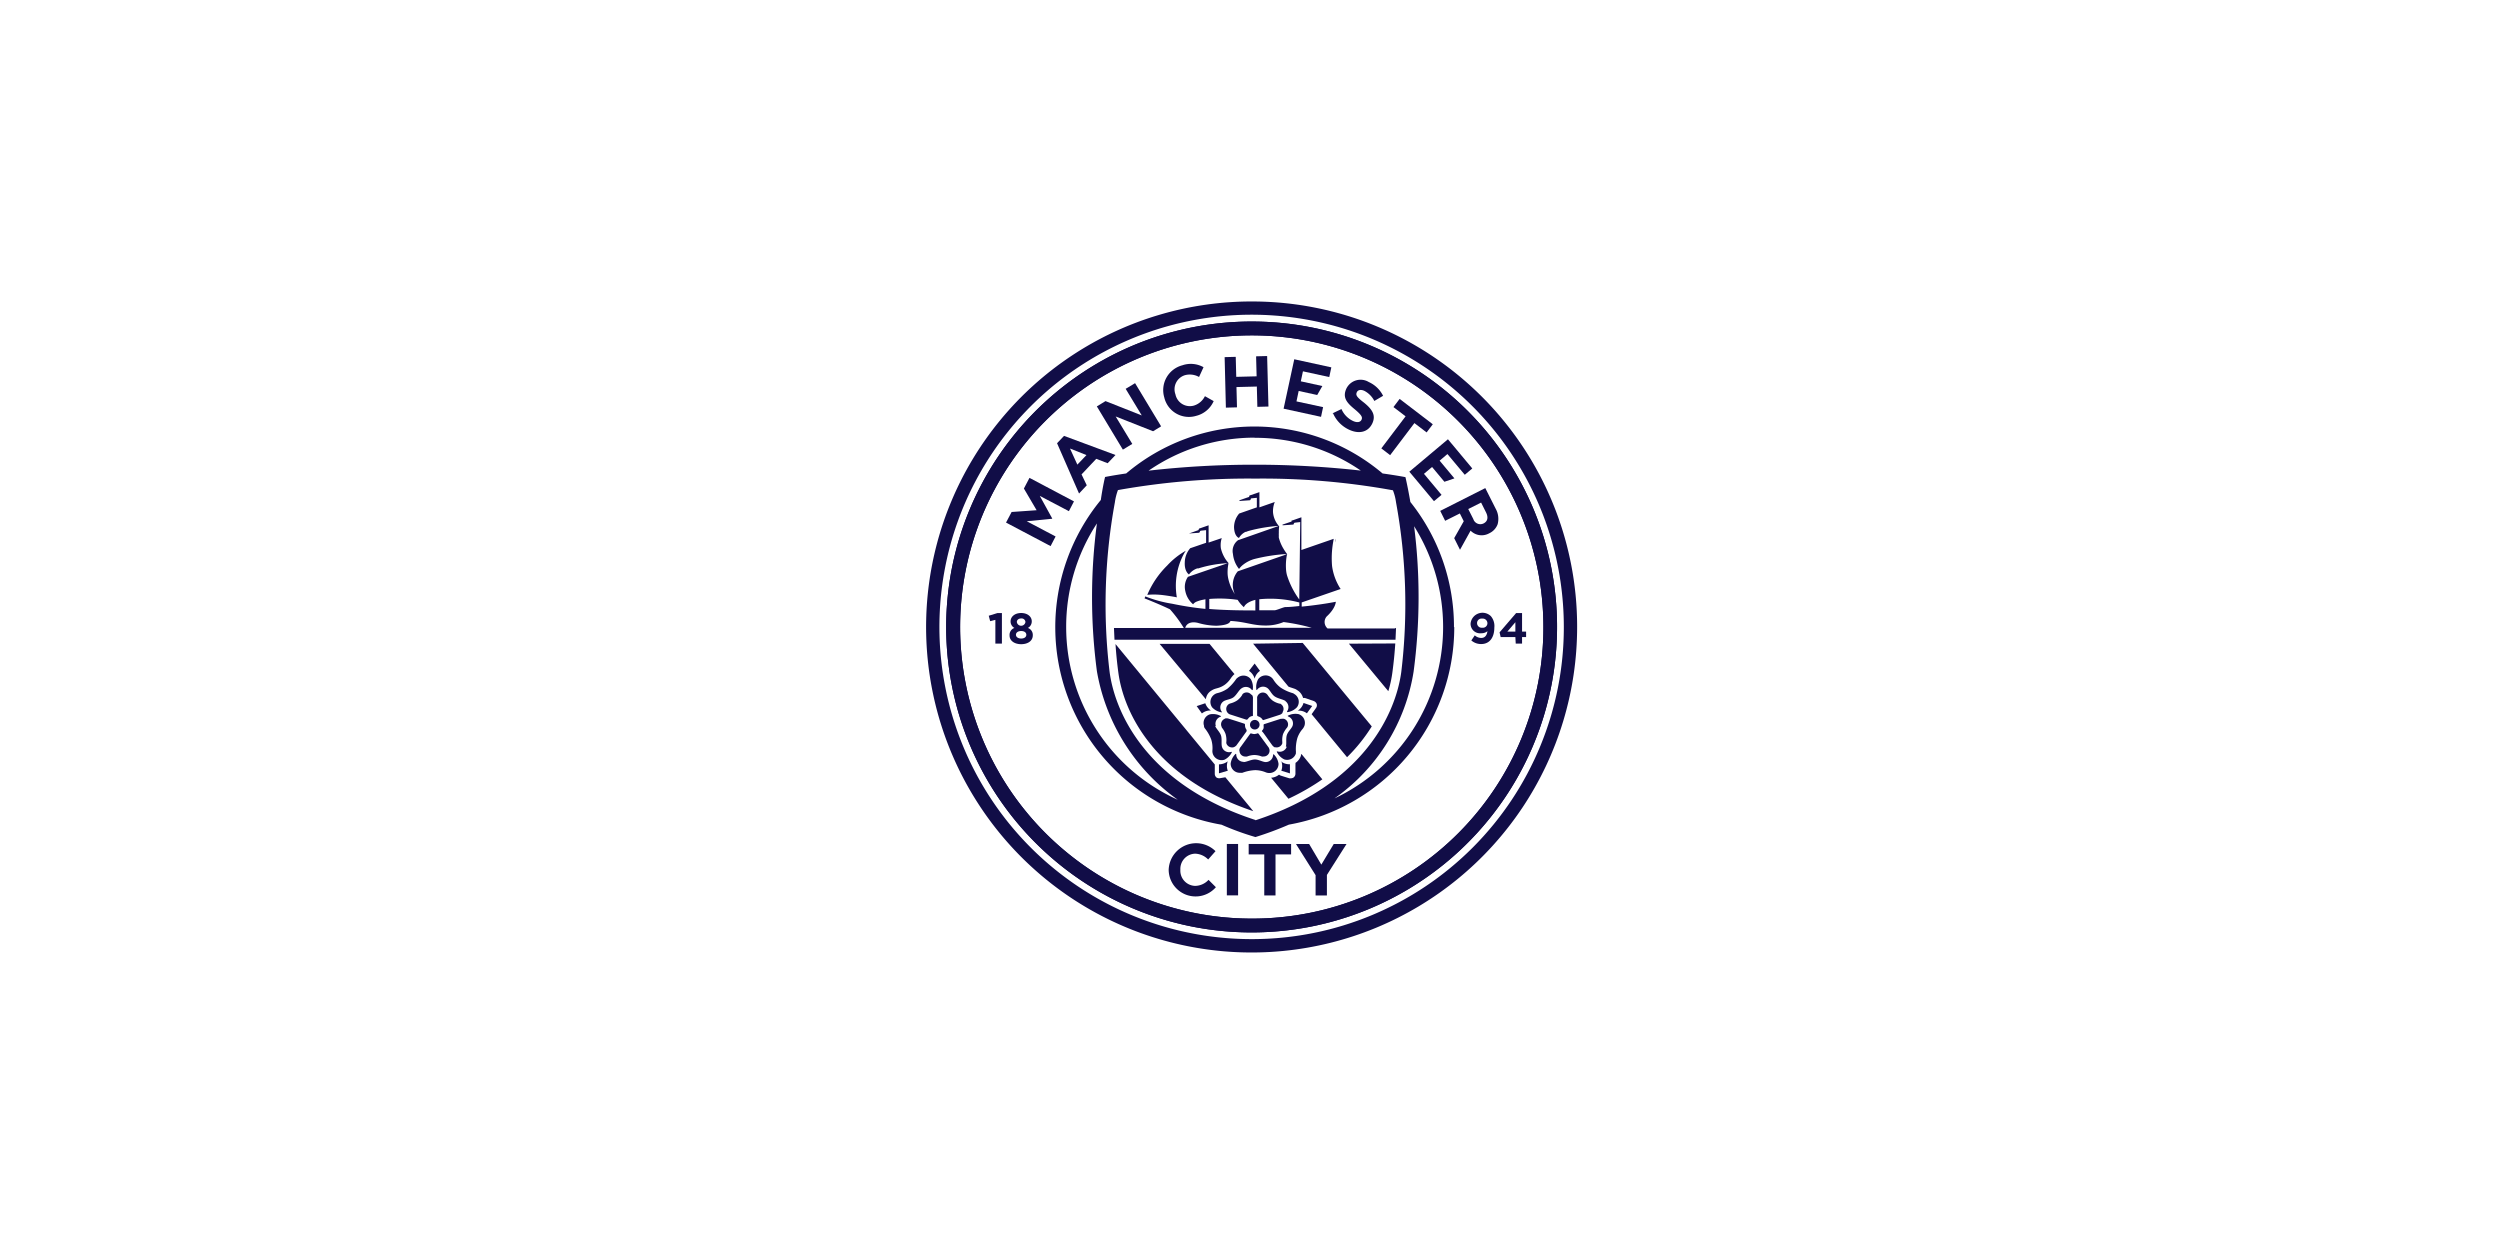 <svg xmlns="http://www.w3.org/2000/svg" xmlns:xlink="http://www.w3.org/1999/xlink" id="Layer_1" x="0" y="0" version="1.1" viewBox="0 0 340 170" xml:space="preserve" style="enable-background:new 0 0 340 170"><defs><style>.cls-1{fill:#110d47}</style></defs><title>city</title><path d="M170.41,124.93A39.66,39.66,0,1,1,209.9,85.27a39.58,39.58,0,0,1-39.49,39.66m0-81.2a41.54,41.54,0,1,0,41.35,41.54,41.5,41.5,0,0,0-41.35-41.54" class="cls-1"/><path d="M170.41,124.93A39.66,39.66,0,1,1,209.9,85.27a39.58,39.58,0,0,1-39.49,39.66m0-81.2a41.54,41.54,0,1,0,41.35,41.54,41.5,41.5,0,0,0-41.35-41.54" class="cls-1"/><polygon points="135.37 84.3 134.66 84.48 134.47 83.74 135.64 83.38 136.26 83.38 136.26 87.53 135.37 87.53 135.37 84.3" class="cls-1"/><path d="M139.46,84.59h0a.52.52,0,0,0-.58-.48c-.37,0-.59.22-.59.48h0a.59.59,0,0,0,1.17,0m.12,1.74h0c0-.32-.29-.51-.7-.51s-.71.19-.71.51h0c0,.28.26.51.71.51s.7-.22.7-.51m-2.28.07h0a1,1,0,0,1,.66-1,1,1,0,0,1-.52-.9h0c0-.63.57-1.13,1.44-1.13s1.44.5,1.44,1.13h0a1,1,0,0,1-.53.9,1,1,0,0,1,.67,1h0c0,.77-.68,1.21-1.58,1.21s-1.58-.46-1.58-1.18" class="cls-1"/><path d="M202.29,84.76h0a.64.64,0,0,0-.72-.63.61.61,0,0,0-.69.62h0a.63.63,0,0,0,.71.62.62.62,0,0,0,.7-.61m0,1.08a1.22,1.22,0,0,1-.83.28A1.29,1.29,0,0,1,200,84.79h0a1.63,1.63,0,0,1,2.75-1,2.05,2.05,0,0,1,.48,1.55h0c0,1.33-.62,2.25-1.79,2.25a2,2,0,0,1-1.34-.49l.47-.69a1.32,1.32,0,0,0,.89.35c.62,0,.8-.58.83-.93" class="cls-1"/><path d="M206.09,85.9V84.62L205,85.9Zm0,.74h-2l-.15-.64,2.25-2.62H207V85.9h.55v.74H207v.89h-.86Z" class="cls-1"/><polygon points="136.82 71.07 137.58 69.63 140.98 69.39 139.25 66.44 140.01 64.99 146.06 68.19 145.37 69.52 141.41 67.44 143.1 70.51 143.09 70.55 139.64 70.89 143.56 72.96 142.88 74.27 136.82 71.07" class="cls-1"/><path d="M147.76,61.89,145.52,61l1,2.19Zm-4-1.61.95-1,7,2.6L150.64,63l-1.55-.6-2,2.12L147.8,66l-1.05,1.12Z" class="cls-1"/><polygon points="149.17 55.27 150.35 54.55 155.28 56.5 153.09 52.88 154.37 52.11 157.91 57.98 156.82 58.65 151.73 56.64 153.99 60.37 152.71 61.15 149.17 55.27" class="cls-1"/><path d="M158.35,54.08v0a3.49,3.49,0,0,1,2.45-4.4,3.53,3.53,0,0,1,2.88.26l-.61,1.33a2.55,2.55,0,0,0-1.9-.25,2,2,0,0,0-1.31,2.61h0a2,2,0,0,0,2.51,1.53,2.48,2.48,0,0,0,1.5-1.28l1.19.67a3.52,3.52,0,0,1-2.36,2,3.44,3.44,0,0,1-4.34-2.42" class="cls-1"/><polygon points="166.55 48.57 168.06 48.53 168.13 51.25 170.9 51.18 170.83 48.46 172.33 48.42 172.51 55.29 171 55.33 170.93 52.57 168.16 52.64 168.23 55.4 166.72 55.44 166.55 48.57" class="cls-1"/><path d="M181.19,56.23l1.25-.6A3.19,3.19,0,0,0,184,57.25c.56.26,1,.19,1.17-.17v0c.16-.35,0-.63-.88-1.38-1.11-.9-1.75-1.62-1.18-2.86h0a2.15,2.15,0,0,1,3.05-.88,4,4,0,0,1,1.94,1.87l-1.19.7a3.17,3.17,0,0,0-1.33-1.36c-.52-.25-.91-.13-1.05.17v0c-.19.41,0,.67,1,1.44,1.11.91,1.61,1.7,1.11,2.79v0c-.57,1.23-1.83,1.49-3.16.87a4.37,4.37,0,0,1-2.18-2.22" class="cls-1"/><polygon points="191.16 56.62 189.51 55.36 190.35 54.25 194.86 57.7 194.02 58.81 192.36 57.54 189.06 61.9 187.86 60.98 191.16 56.62" class="cls-1"/><path d="M200.37,70.59a1,1,0,0,0,1.39.6h0c.58-.29.67-.84.34-1.5l-.67-1.34-1.75.88ZM202,66.38l1.41,2.8a2.81,2.81,0,0,1,.27,2.11,2.18,2.18,0,0,1-1.13,1.23h0a2.11,2.11,0,0,1-2.55-.35l-1.44,2.6-.79-1.58,1.3-2.3-.53-1.06-2,1-.67-1.35Z" class="cls-1"/><polygon points="176.62 53.17 179.14 53.72 179.84 52.5 176.91 51.86 177.2 50.5 180.78 51.28 181.06 49.96 176.02 48.86 174.57 55.58 179.66 56.69 179.94 55.37 176.32 54.59 176.62 53.17" class="cls-1"/><polygon points="196.92 59.74 191.67 64.15 195.02 68.16 196.05 67.3 193.66 64.44 194.76 63.51 196.44 65.52 197.8 65.06 195.79 62.65 196.85 61.75 199.21 64.57 200.23 63.71 196.92 59.74" class="cls-1"/><path d="M158.94,118.3v0a3.74,3.74,0,0,1,6.37-2.54l-1,1.13a2.58,2.58,0,0,0-1.78-.79,2.07,2.07,0,0,0-2,2.18v0a2.07,2.07,0,0,0,2,2.2,2.52,2.52,0,0,0,1.83-.82l1,1a3.66,3.66,0,0,1-6.42-2.35" class="cls-1"/><rect width="1.53" height="6.99" x="166.85" y="114.78" class="cls-1"/><polygon points="171.94 116.2 169.82 116.2 169.82 114.78 175.59 114.78 175.59 116.2 173.47 116.2 173.47 121.78 171.94 121.78 171.94 116.2" class="cls-1"/><polygon points="178.92 119.02 176.25 114.78 178.04 114.78 179.7 117.59 181.39 114.78 183.13 114.78 180.46 118.99 180.46 121.78 178.92 121.78 178.92 119.02" class="cls-1"/><path d="M170.41,127.72a42.46,42.46,0,1,1,42.27-42.45,42.41,42.41,0,0,1-42.27,42.45m0-86.72a44.27,44.27,0,1,0,44.08,44.27A44.22,44.22,0,0,0,170.41,41" class="cls-1"/><path d="M170.79,85.38h7.6a26.4,26.4,0,0,0-3.82-.78,6.24,6.24,0,0,1-2.42.47c-1.85,0-2.64-.49-4.76-.62-.18,0,.12.55-1.94.65a9.34,9.34,0,0,1-2.54-.39c-.82-.2-1.51,0-1.72.67h9.6Zm-6.33-3.94v1.38c1.54.13,3.52.2,6.27.2V81.58c-1.13.29-1.46.75-1.56,1h0a4.54,4.54,0,0,1-.85-1,17,17,0,0,0-3.87-.12m6.81,0V83h.37l1.7,0c.27,0,1.21-.42,1.47-.44.67,0,1.31-.08,1.91-.14v-.48a15.31,15.31,0,0,0-5.46-.44m18.61,3.9L189.79,87H151.57l-.07-1.59H161a17.08,17.08,0,0,0-1.88-2.54c-1.44-.7-3.46-1.49-3.46-1.49l.1-.27a17,17,0,0,0,3.66,1,43,43,0,0,0,4.52.7V81.5l-.4.08a4.61,4.61,0,0,0-.77.23,1.11,1.11,0,0,0-.44.29.24.24,0,0,0-.06.09h0a3.16,3.16,0,0,1-1.07-1.82,2.41,2.41,0,0,1,.36-1.92l5.53-1.9a5.9,5.9,0,0,0-.13,1.59,4.58,4.58,0,0,0,.12.71,6.34,6.34,0,0,0,.42,1.18c.14.28.29.55.43.77a4,4,0,0,1-.24-.83,2.86,2.86,0,0,1,.65-2.27l6.7-2.33-.43,0a23.83,23.83,0,0,0-4,.65,4.45,4.45,0,0,0-1.53.77,2.73,2.73,0,0,0-.57.59h0a3.85,3.85,0,0,1-.83-2.05,1.82,1.82,0,0,1,.69-1.86l5.56-1.95a20.78,20.78,0,0,0-4.09.68,3,3,0,0,0-.36.13h0l-.09,0a2.09,2.09,0,0,0-.89.83s-.62-.16-.67-1.44a2.86,2.86,0,0,1,.7-1.88l2.4-.84v-1.3l-.67.07-.07,0h0a.19.19,0,0,0-.1.13h0a.15.15,0,0,1-.16.14h0l-1.32.09c-.06,0-.09-.08,0-.11l1.15-.4c.08,0,.13-.06.14-.12s0-.13.19-.16l1.19-.41h0V69l2.09-.73a3.32,3.32,0,0,0-.24,1.41,3.23,3.23,0,0,0,.84,1.9h0a.11.11,0,0,0,0,0,5.65,5.65,0,0,0-.05.87,3.44,3.44,0,0,0,0,.42,2.17,2.17,0,0,0,0,.25,5.56,5.56,0,0,0,.66,1.55c.14.24.28.43.37.56l.1.13h0l0,.14,0-.11-.05.17a7.82,7.82,0,0,0-.09,2,4.11,4.11,0,0,0,.12.67,11.37,11.37,0,0,0,1.67,3.3L176.83,71l-.7.08a.18.18,0,0,0-.17.15s0,0,0,0a.15.15,0,0,1-.1.12h-.09l-1.3.09c-.06,0-.09-.08,0-.11l1.15-.39,0,0h0a.11.11,0,0,0,.05-.09.15.15,0,0,1,0-.08.1.1,0,0,1,.05,0h0l.07,0h0l1.2-.42h0l0,4.45,4.39-1.52-.08.5a.06.06,0,0,1,0,0,12.61,12.61,0,0,0-.14,3.19,7.54,7.54,0,0,0,1.08,3l.09.13h0l0,0-5.3,1.83v.57c2.75-.27,4.64-.66,4.64-.66s0,.86-1.24,2a1.15,1.15,0,0,0,.12,1.63h9.12ZM161.71,72.55l1.3-.09h0a.18.18,0,0,0,.17-.14s0,0,0,0a.18.18,0,0,1,.17-.15l.68-.07v1.72l-2.16.74a3,3,0,0,0-.74,1.91c-.07,1.27.57,1.66.57,1.66h0v0a2.35,2.35,0,0,1,1.13-.83l.16,0a15.69,15.69,0,0,1,4.1-.71,5.14,5.14,0,0,1-.45-.59,4.73,4.73,0,0,1-.6-1.42v0a3.34,3.34,0,0,1,0-.89,3.23,3.23,0,0,1,.12-.51.16.16,0,0,0,0,0h0l-1.79.61,0-2.35h0l-1.17.41h0c-.13,0-.18.13-.18.16s0,.09-.1.11h0l-1.15.41c-.08,0,0,.1,0,.1m-4,8.26c.84.09,1.59.22,2,.29l.28.06a9.22,9.22,0,0,1,.9-5.81,5.38,5.38,0,0,1,.32-.53h0a10.34,10.34,0,0,0-2.52,2,12.34,12.34,0,0,0-2.72,4,9.32,9.32,0,0,1,1.79,0m23.86-7.62s0,.16-.08.46c0-.29.08-.46.08-.46" class="cls-1"/><path d="M181.52,108.56a26,26,0,0,0,10.73-17.22,76.54,76.54,0,0,0,.07-19.77,25.78,25.78,0,0,1-10.8,37M145,85.27a25.66,25.66,0,0,1,4.18-14.08,76.61,76.61,0,0,0,0,20.1,27.13,27.13,0,0,0,11,17.48A25.78,25.78,0,0,1,145,85.27m25.61-25.73A25.4,25.4,0,0,1,185.07,64a129.38,129.38,0,0,0-14.28-.8h-.26a125.92,125.92,0,0,0-14.32.81,25.39,25.39,0,0,1,14.44-4.49m.09,52C156,106.73,151.67,97,150.91,91.42a77,77,0,0,1,.71-23.08,8,8,0,0,1,.42-1.69,100.7,100.7,0,0,1,18.7-1.56,99,99,0,0,1,18.7,1.59,7,7,0,0,1,.42,1.64,76.78,76.78,0,0,1,.71,23.1c-.76,5.57-5.07,15.31-19.83,20.14m27-26.29a27.17,27.17,0,0,0-5.93-17c-.37-2.14-.67-3.38-.67-3.38s-1.12-.22-3.11-.5a27,27,0,0,0-34.87,0c-1.85.27-2.87.48-2.87.48S150,66,149.71,68a27.26,27.26,0,0,0,16.42,44.16,37.56,37.56,0,0,0,4.61,1.68,44.28,44.28,0,0,0,4.55-1.69,27.27,27.27,0,0,0,22.49-26.85" class="cls-1"/><path d="M166,105.82a.73.73,0,0,1-.56-.08h0l0,0a.66.66,0,0,1-.23-.5v-1.27l-13.5-16.38c.08,1.28.21,2.59.39,3.91.7,5.2,4.7,14.24,18.35,18.82l-3.8-4.61Z" class="cls-1"/><path d="M176.93,102.6a1.23,1.23,0,0,0,0,.16,1.88,1.88,0,0,1-.75,1,.67.67,0,0,1,0,.24l0,1.24a.66.66,0,0,1-.24.49h0l0,0a.67.67,0,0,1-.39.12l-.2,0-1.18-.37a.71.71,0,0,1-.22-.13,1.86,1.86,0,0,1-1.08.42l2.36,2.86a31.2,31.2,0,0,0,4.61-2.64l-2.82-3.42s0,0,0,0" class="cls-1"/><path d="M164,95.1a1.53,1.53,0,0,1,.72-1.16,2.12,2.12,0,0,1,.63-.29l.21-.06h0a3,3,0,0,0,1-.46,3.34,3.34,0,0,0,.81-.85l0,0a3.15,3.15,0,0,1,.3-.39,1.49,1.49,0,0,1,.22-.21l0,0-3.39-4.11h-6.79L164,95.1" class="cls-1"/><path d="M170.42,87.54l4.81,5.84a3.52,3.52,0,0,0,.42.15h0l.47.16a1.43,1.43,0,0,1,.27.15l.14.09a1.79,1.79,0,0,1,.69,1,.75.75,0,0,1,.26,0l1.19.41a.7.7,0,0,1,.4.39l0,0v0a.64.64,0,0,1-.1.57l-.59.83,4.82,5.85a22.69,22.69,0,0,0,3.36-4.19l-9.39-11.35Z" class="cls-1"/><path d="M183.45,87.54,188.81,94a16,16,0,0,0,.56-2.59c.18-1.34.3-2.59.39-3.9Z" class="cls-1"/><path d="M170.63,92.3a1.83,1.83,0,0,1,.73-1.06l-.73-1-.77,1a1.84,1.84,0,0,1,.77,1.06" class="cls-1"/><path d="M164.71,96.64a1.88,1.88,0,0,1-.79-1l-1.17.39.71,1a1.79,1.79,0,0,1,1.25-.4" class="cls-1"/><path d="M167,103.52a2,2,0,0,1-1.22.43v1.22l1.2-.35a1.82,1.82,0,0,1,0-1.3" class="cls-1"/><path d="M174.26,103.52a1.88,1.88,0,0,1,0,1.3l1.17.36,0-1.24a1.84,1.84,0,0,1-1.25-.42" class="cls-1"/><path d="M176.5,96.65a1.84,1.84,0,0,1,1.24.36l.72-1-1.18-.41a1.83,1.83,0,0,1-.78,1.05" class="cls-1"/><path d="M170,98.56a.65.65,0,1,1,.64.65.64.64,0,0,1-.64-.65" class="cls-1"/><path d="M169.13,103.61a1,1,0,0,1-1-1c0-.08-.07-.11-.12-.05a2.23,2.23,0,0,0-.64,1.29,1.24,1.24,0,0,0,1.25,1.25h.13a.82.82,0,0,0,.21,0,5.66,5.66,0,0,1,1.75-.36,3.85,3.85,0,0,1,1.44.3,1.28,1.28,0,0,0,.48.09,1.24,1.24,0,0,0,1.25-1.25,2.18,2.18,0,0,0-.65-1.29s-.09,0-.09.05a1,1,0,0,1-1,1c-.41,0-.94-.35-1.47-.35s-1.13.35-1.55.35" class="cls-1"/><path d="M168.57,102.1a.79.79,0,0,0,.8.79.46.46,0,0,0,.16,0l.06,0h0a2.9,2.9,0,0,1,1-.21,2.93,2.93,0,0,1,1,.2.66.66,0,0,0,.28,0,.79.79,0,0,0,.79-.79.71.71,0,0,0-.07-.32.34.34,0,0,0-.06-.12l-1.38-1.88a.19.19,0,0,0-.22,0,2,2,0,0,1-.33.06.93.93,0,0,1-.34-.06c-.08,0-.15-.06-.21,0s-1,1.38-1.31,1.8a.8.8,0,0,0-.2.52" class="cls-1"/><path d="M175,101.55a1,1,0,0,1-1.26.64c-.07,0-.12,0-.08.09a2.19,2.19,0,0,0,1,1,1.25,1.25,0,0,0,1.58-.8l0-.12a.65.65,0,0,0,0-.21,5.59,5.59,0,0,1,.2-1.77,3.68,3.68,0,0,1,.73-1.26,1.64,1.64,0,0,0,.24-.43,1.25,1.25,0,0,0-.81-1.57,2.22,2.22,0,0,0-1.44.21c-.05,0,0,.08,0,.1a1,1,0,0,1,.64,1.25c-.13.4-.63.79-.79,1.29s0,1.18-.14,1.57" class="cls-1"/><path d="M173.39,101.61a.8.8,0,0,0,1-.51.53.53,0,0,0,0-.16v-.09a2.81,2.81,0,0,1,.1-1A3.31,3.31,0,0,1,175,99a.58.58,0,0,0,.14-.24.8.8,0,0,0-.51-1,.93.93,0,0,0-.33,0,.61.61,0,0,0-.13,0l-2.23.72c-.1,0-.09.14-.09.2a1.74,1.74,0,0,1,0,.34.75.75,0,0,1-.16.29c-.06.07-.11.13,0,.21s1,1.39,1.32,1.81a.89.89,0,0,0,.44.34" class="cls-1"/><path d="M174.82,95.36a1,1,0,0,1,.22,1.39c0,.06,0,.12.06.1a2.17,2.17,0,0,0,1.29-.67,1.23,1.23,0,0,0-.28-1.74l-.11-.07a.61.61,0,0,0-.18-.1,5.83,5.83,0,0,1-1.63-.74,3.87,3.87,0,0,1-1-1.08,1.32,1.32,0,0,0-.32-.35,1.26,1.26,0,0,0-1.76.27,2.23,2.23,0,0,0-.24,1.43c0,.06.07.06.1,0a1,1,0,0,1,1.4-.22c.34.24.55.84,1,1.14s1.12.38,1.46.62" class="cls-1"/><path d="M174.41,96.88a.78.78,0,0,0-.18-1.1.32.32,0,0,0-.13-.08l-.06,0h0a2.79,2.79,0,0,1-.95-.41,3.08,3.08,0,0,1-.68-.75.89.89,0,0,0-.19-.2.79.79,0,0,0-1.11.17.79.79,0,0,0-.14.31.5.5,0,0,0,0,.12s0,2.27,0,2.34.1.13.16.15a1.19,1.19,0,0,1,.3.15.91.91,0,0,1,.24.24c.05.08.09.14.19.1s1.63-.52,2.13-.69a.8.8,0,0,0,.46-.31" class="cls-1"/><path d="M168.86,93.61a1,1,0,0,1,1.39.22c0,.06.12,0,.12,0a2.22,2.22,0,0,0-.24-1.43,1.25,1.25,0,0,0-1.75-.28l-.11.08a1.05,1.05,0,0,0-.15.15,6.13,6.13,0,0,1-1.2,1.32,4,4,0,0,1-1.34.59,1.17,1.17,0,0,0-.44.2,1.24,1.24,0,0,0-.28,1.75,2.23,2.23,0,0,0,1.29.67s.08,0,0-.09a1,1,0,0,1,.22-1.39c.34-.25,1-.27,1.4-.58s.71-.94,1.05-1.19" class="cls-1"/><path d="M170.19,94.5a.8.8,0,0,0-1.11-.18l-.12.1,0,.06s0,0,0,0a2.71,2.71,0,0,1-.69.77,3,3,0,0,1-.92.41.88.88,0,0,0-.26.12.8.8,0,0,0-.17,1.11,1,1,0,0,0,.24.22l.12.05,2.24.72c.1,0,.15-.05.19-.1a1.64,1.64,0,0,1,.23-.25,1.06,1.06,0,0,1,.31-.14c.09,0,.16,0,.15-.15s0-1.71,0-2.23a.73.73,0,0,0-.15-.53" class="cls-1"/><path d="M165.35,98.73a1,1,0,0,1,.64-1.25c.07,0,.08-.1,0-.12a2.22,2.22,0,0,0-1.44-.21,1.23,1.23,0,0,0-.8,1.57l0,.12a1.07,1.07,0,0,0,.09.19,5.61,5.61,0,0,1,.89,1.55,3.92,3.92,0,0,1,.16,1.45,1.13,1.13,0,0,0,.05.48,1.26,1.26,0,0,0,1.59.81,2.25,2.25,0,0,0,1-1s0-.09-.07-.07a1,1,0,0,1-1.26-.64c-.13-.4,0-1-.12-1.5s-.68-1-.81-1.36" class="cls-1"/><path d="M166.61,97.74a.81.81,0,0,0-.51,1,.53.53,0,0,0,.06.14.21.21,0,0,1,0,.06s0,0,0,0a2.93,2.93,0,0,1,.52.89,3.06,3.06,0,0,1,.11,1,.69.69,0,0,0,0,.28.82.82,0,0,0,1,.51.88.88,0,0,0,.28-.17.38.38,0,0,0,.09-.09s1.34-1.84,1.37-1.9,0-.16,0-.21a1.19,1.19,0,0,1-.16-.3,1,1,0,0,1-.05-.33c0-.09,0-.17-.09-.2s-1.63-.53-2.13-.68a.83.83,0,0,0-.56,0" class="cls-1"/></svg>